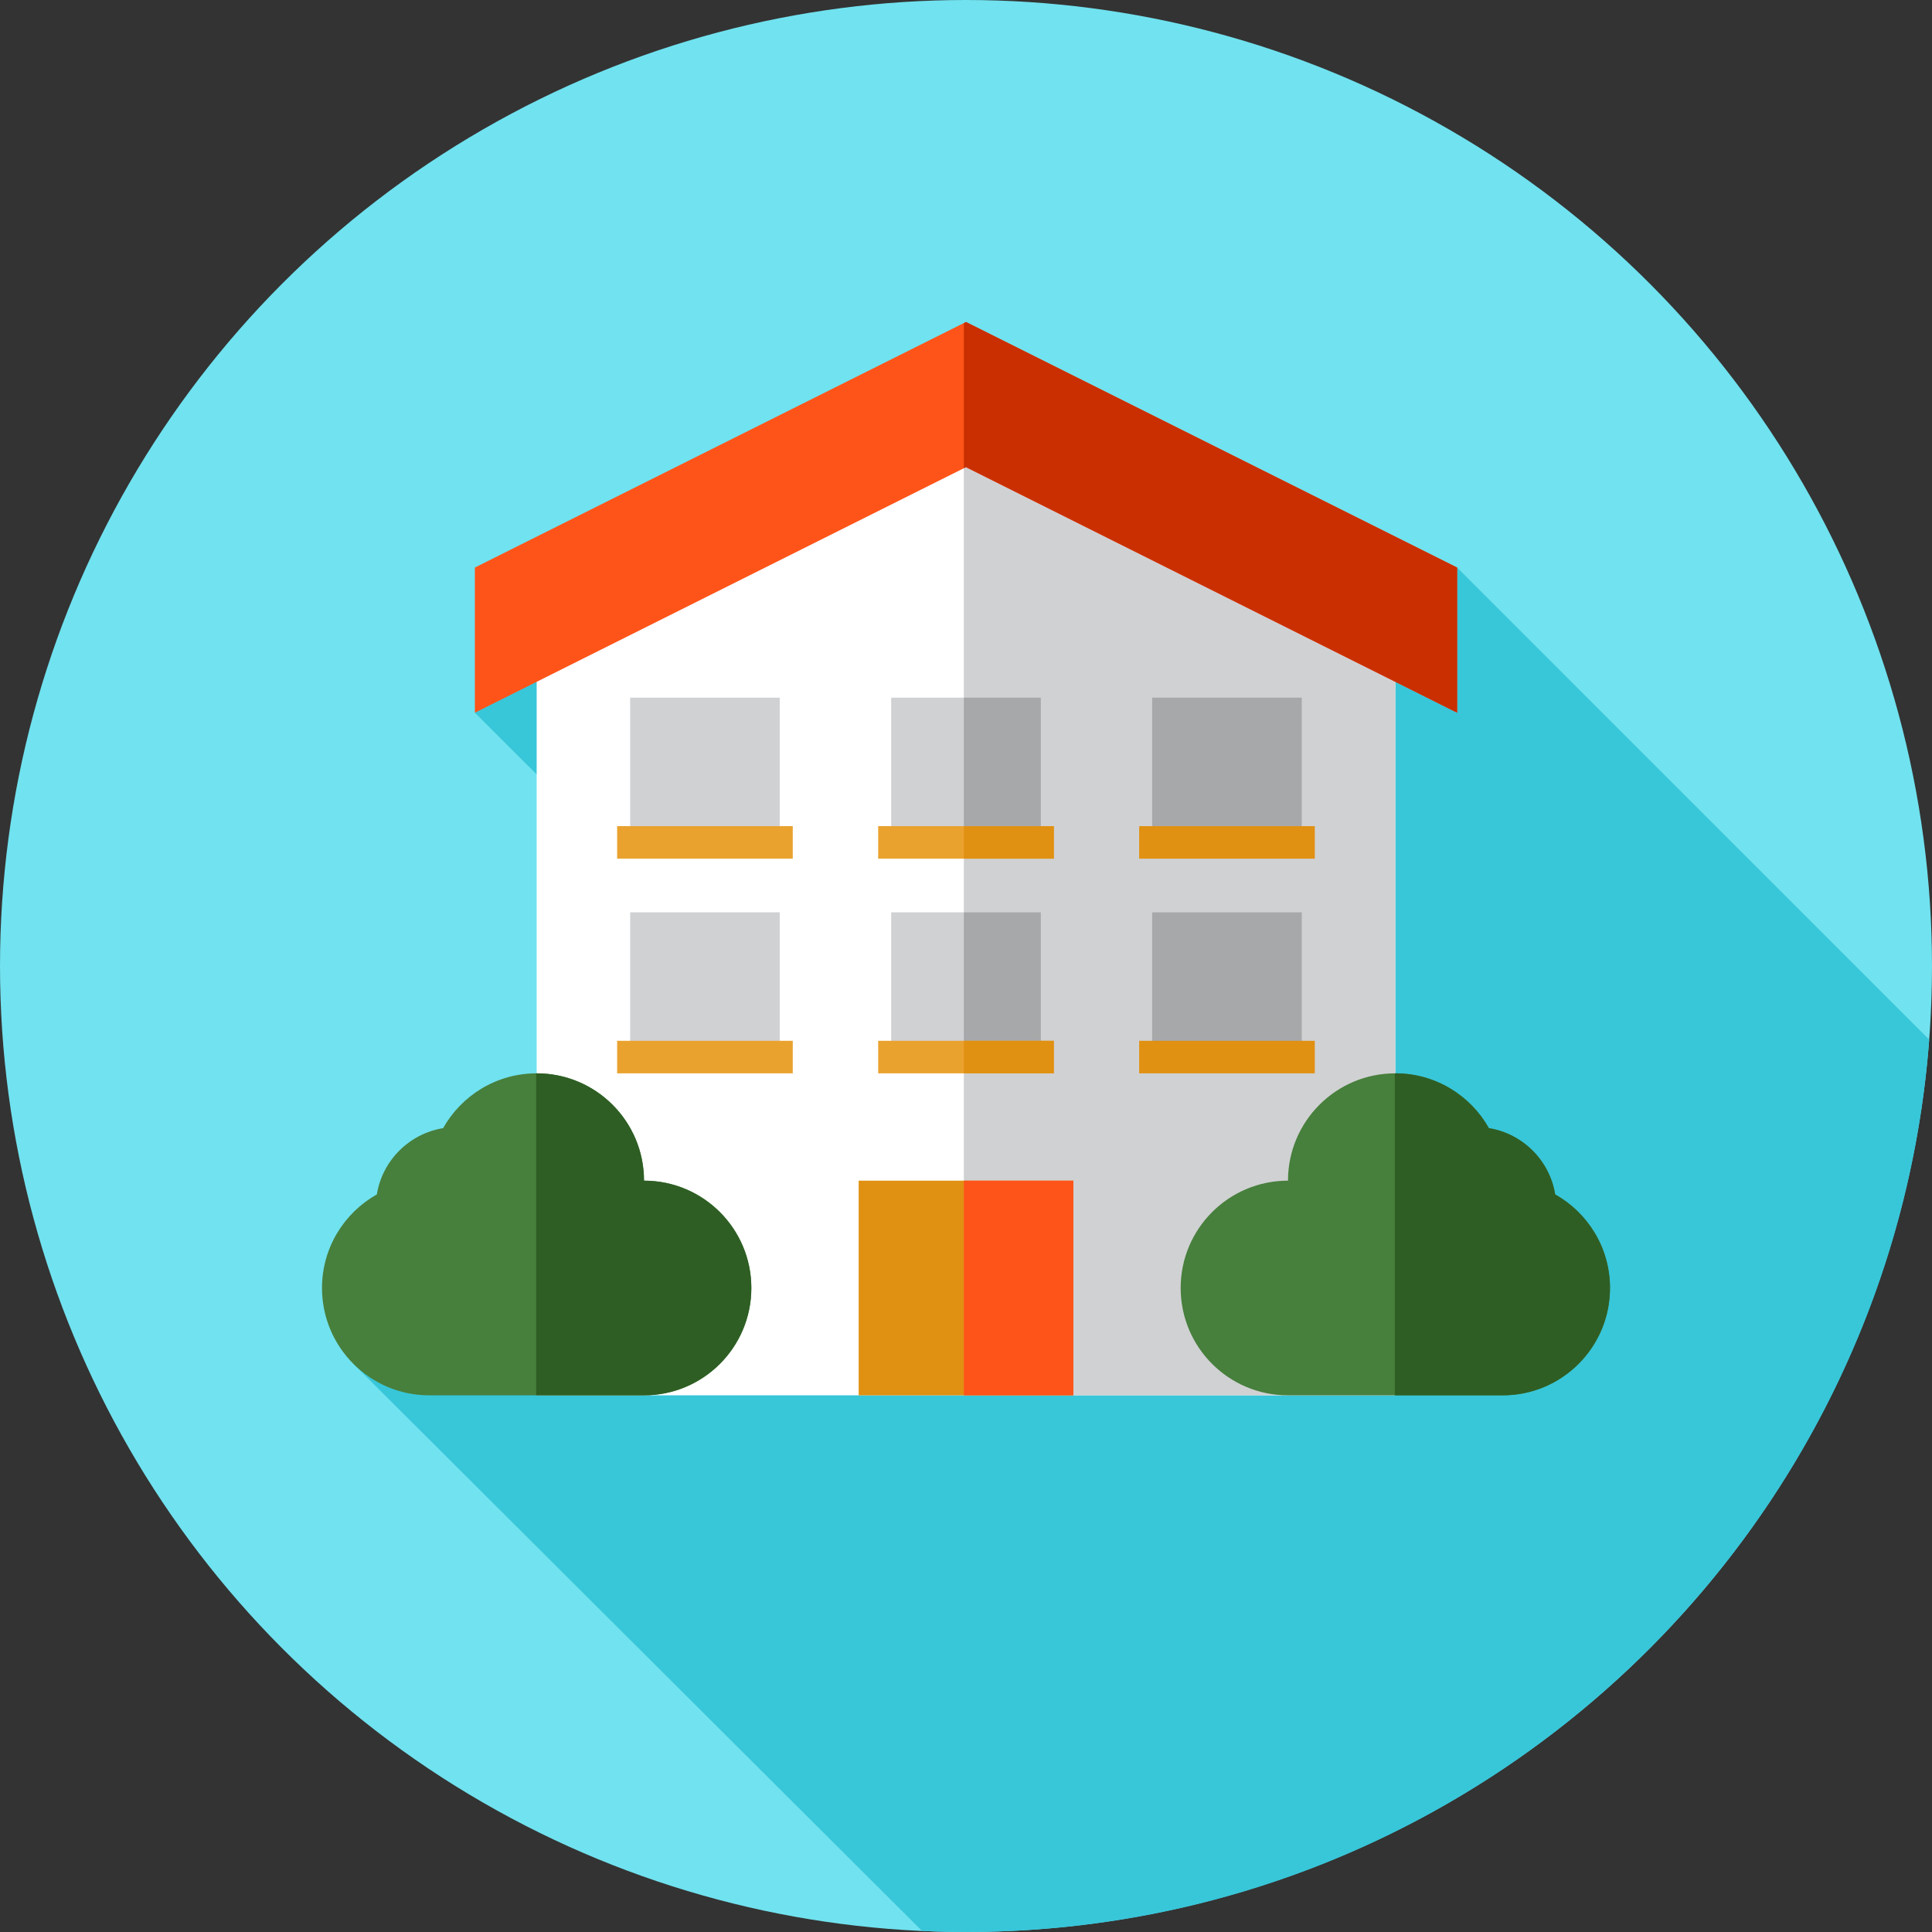 <?xml version="1.0" encoding="iso-8859-1"?>
<!-- Generator: Adobe Illustrator 19.0.0, SVG Export Plug-In . SVG Version: 6.00 Build 0)  -->
<svg version="1.1" id="Layer_1" xmlns="http://www.w3.org/2000/svg" xmlns:xlink="http://www.w3.org/1999/xlink" x="0px" y="0px"
	 viewBox="0 0 512.002 512.002" style="enable-background:new 0 0 512.002 512.002;" xml:space="preserve">
<rect x="0" y="0" width="512.002" height="512.002" fill="#333333" stroke="none"/>
<circle style="fill:#71E2EF;" cx="256.001" cy="256" r="256"/>
<path style="fill:#38C6D9;" d="M511.265,275.522L386.156,150.411l-169.889,84.816l-67.148-67.146l-23.273,20.795l90.452,90.241
	L93.64,361.42l150.718,150.306c3.862,0.172,7.74,0.276,11.643,0.276C390.819,512,501.292,407.785,511.265,275.522z"/>
<polygon style="fill:#FFFFFF;" points="369.779,369.778 142.223,369.778 142.223,170.667 256.001,113.778 369.779,170.667 "/>
<polygon style="fill:#D0D1D3;" points="369.779,170.667 256.001,113.778 255.427,114.066 255.427,369.778 369.779,369.778 "/>
<polygon style="fill:#FF5419;" points="256.001,85.333 125.846,150.411 125.846,188.876 256.001,123.799 386.156,188.876 
	386.156,150.411 "/>
<polygon style="fill:#C92F00;" points="256.001,85.333 255.427,85.621 255.427,124.085 256.001,123.799 386.156,188.876 
	386.156,150.411 "/>
<g>
	<path style="fill:#477F3C;" d="M170.668,369.778c15.71,0,28.444-12.734,28.444-28.444s-12.734-28.444-28.444-28.444
		c0-15.71-12.734-28.444-28.444-28.444c-10.65,0-19.918,5.863-24.793,14.527c-9.004,1.472-16.096,8.564-17.568,17.568
		c-8.664,4.875-14.527,14.143-14.527,24.793c0,15.71,12.734,28.444,28.444,28.444H170.668z"/>
	<path style="fill:#477F3C;" d="M341.334,369.778c-15.71,0-28.444-12.734-28.444-28.444s12.734-28.444,28.444-28.444
		c0-15.71,12.734-28.444,28.444-28.444c10.65,0,19.918,5.863,24.793,14.527c9.004,1.472,16.096,8.564,17.568,17.568
		c8.664,4.875,14.527,14.143,14.527,24.793c0,15.71-12.734,28.444-28.444,28.444H341.334z"/>
</g>
<g>
	<path style="fill:#2E5E24;" d="M170.668,312.889c0-15.71-12.734-28.444-28.444-28.444c-0.048,0-0.095,0.005-0.143,0.005v85.328
		h28.588c15.71,0,28.444-12.734,28.444-28.444S186.377,312.889,170.668,312.889z"/>
	<path style="fill:#2E5E24;" d="M412.14,316.54c-1.472-9.004-8.564-16.096-17.568-17.568c-4.875-8.664-14.143-14.527-24.793-14.527
		c-0.048,0-0.095,0.007-0.143,0.007v85.326h28.588c15.71,0,28.444-12.734,28.444-28.444
		C426.668,330.683,420.805,321.415,412.14,316.54z"/>
</g>
<rect x="227.556" y="312.889" style="fill:#E09112;" width="56.889" height="56.889"/>
<rect x="255.432" y="312.889" style="fill:#FF5419;" width="29.018" height="56.889"/>
<rect x="166.996" y="184.889" style="fill:#D0D1D3;" width="39.65" height="39.65"/>
<rect x="163.548" y="218.936" style="fill:#EAA22F;" width="46.545" height="8.62"/>
<rect x="305.339" y="184.889" style="fill:#A6A8AA;" width="39.65" height="39.65"/>
<rect x="301.891" y="218.936" style="fill:#E09112;" width="46.545" height="8.62"/>
<g>
	<rect x="236.176" y="184.889" style="fill:#D0D1D3;" width="39.65" height="39.65"/>
	<rect x="166.996" y="241.778" style="fill:#D0D1D3;" width="39.65" height="39.65"/>
</g>
<rect x="163.548" y="275.825" style="fill:#EAA22F;" width="46.545" height="8.62"/>
<rect x="305.339" y="241.778" style="fill:#A6A8AA;" width="39.65" height="39.65"/>
<rect x="301.891" y="275.825" style="fill:#E09112;" width="46.545" height="8.62"/>
<rect x="236.176" y="241.778" style="fill:#D0D1D3;" width="39.65" height="39.65"/>
<g>
	<rect x="255.432" y="184.889" style="fill:#A6A8AA;" width="20.399" height="39.65"/>
	<rect x="255.432" y="241.778" style="fill:#A6A8AA;" width="20.399" height="39.65"/>
</g>
<g>
	<rect x="232.728" y="218.936" style="fill:#EAA22F;" width="46.545" height="8.62"/>
	<rect x="232.728" y="275.825" style="fill:#EAA22F;" width="46.545" height="8.62"/>
</g>
<g>
	<rect x="255.432" y="218.936" style="fill:#E09112;" width="23.847" height="8.62"/>
	<rect x="255.432" y="275.825" style="fill:#E09112;" width="23.847" height="8.62"/>
</g>
<g>
</g>
<g>
</g>
<g>
</g>
<g>
</g>
<g>
</g>
<g>
</g>
<g>
</g>
<g>
</g>
<g>
</g>
<g>
</g>
<g>
</g>
<g>
</g>
<g>
</g>
<g>
</g>
<g>
</g>
</svg>
